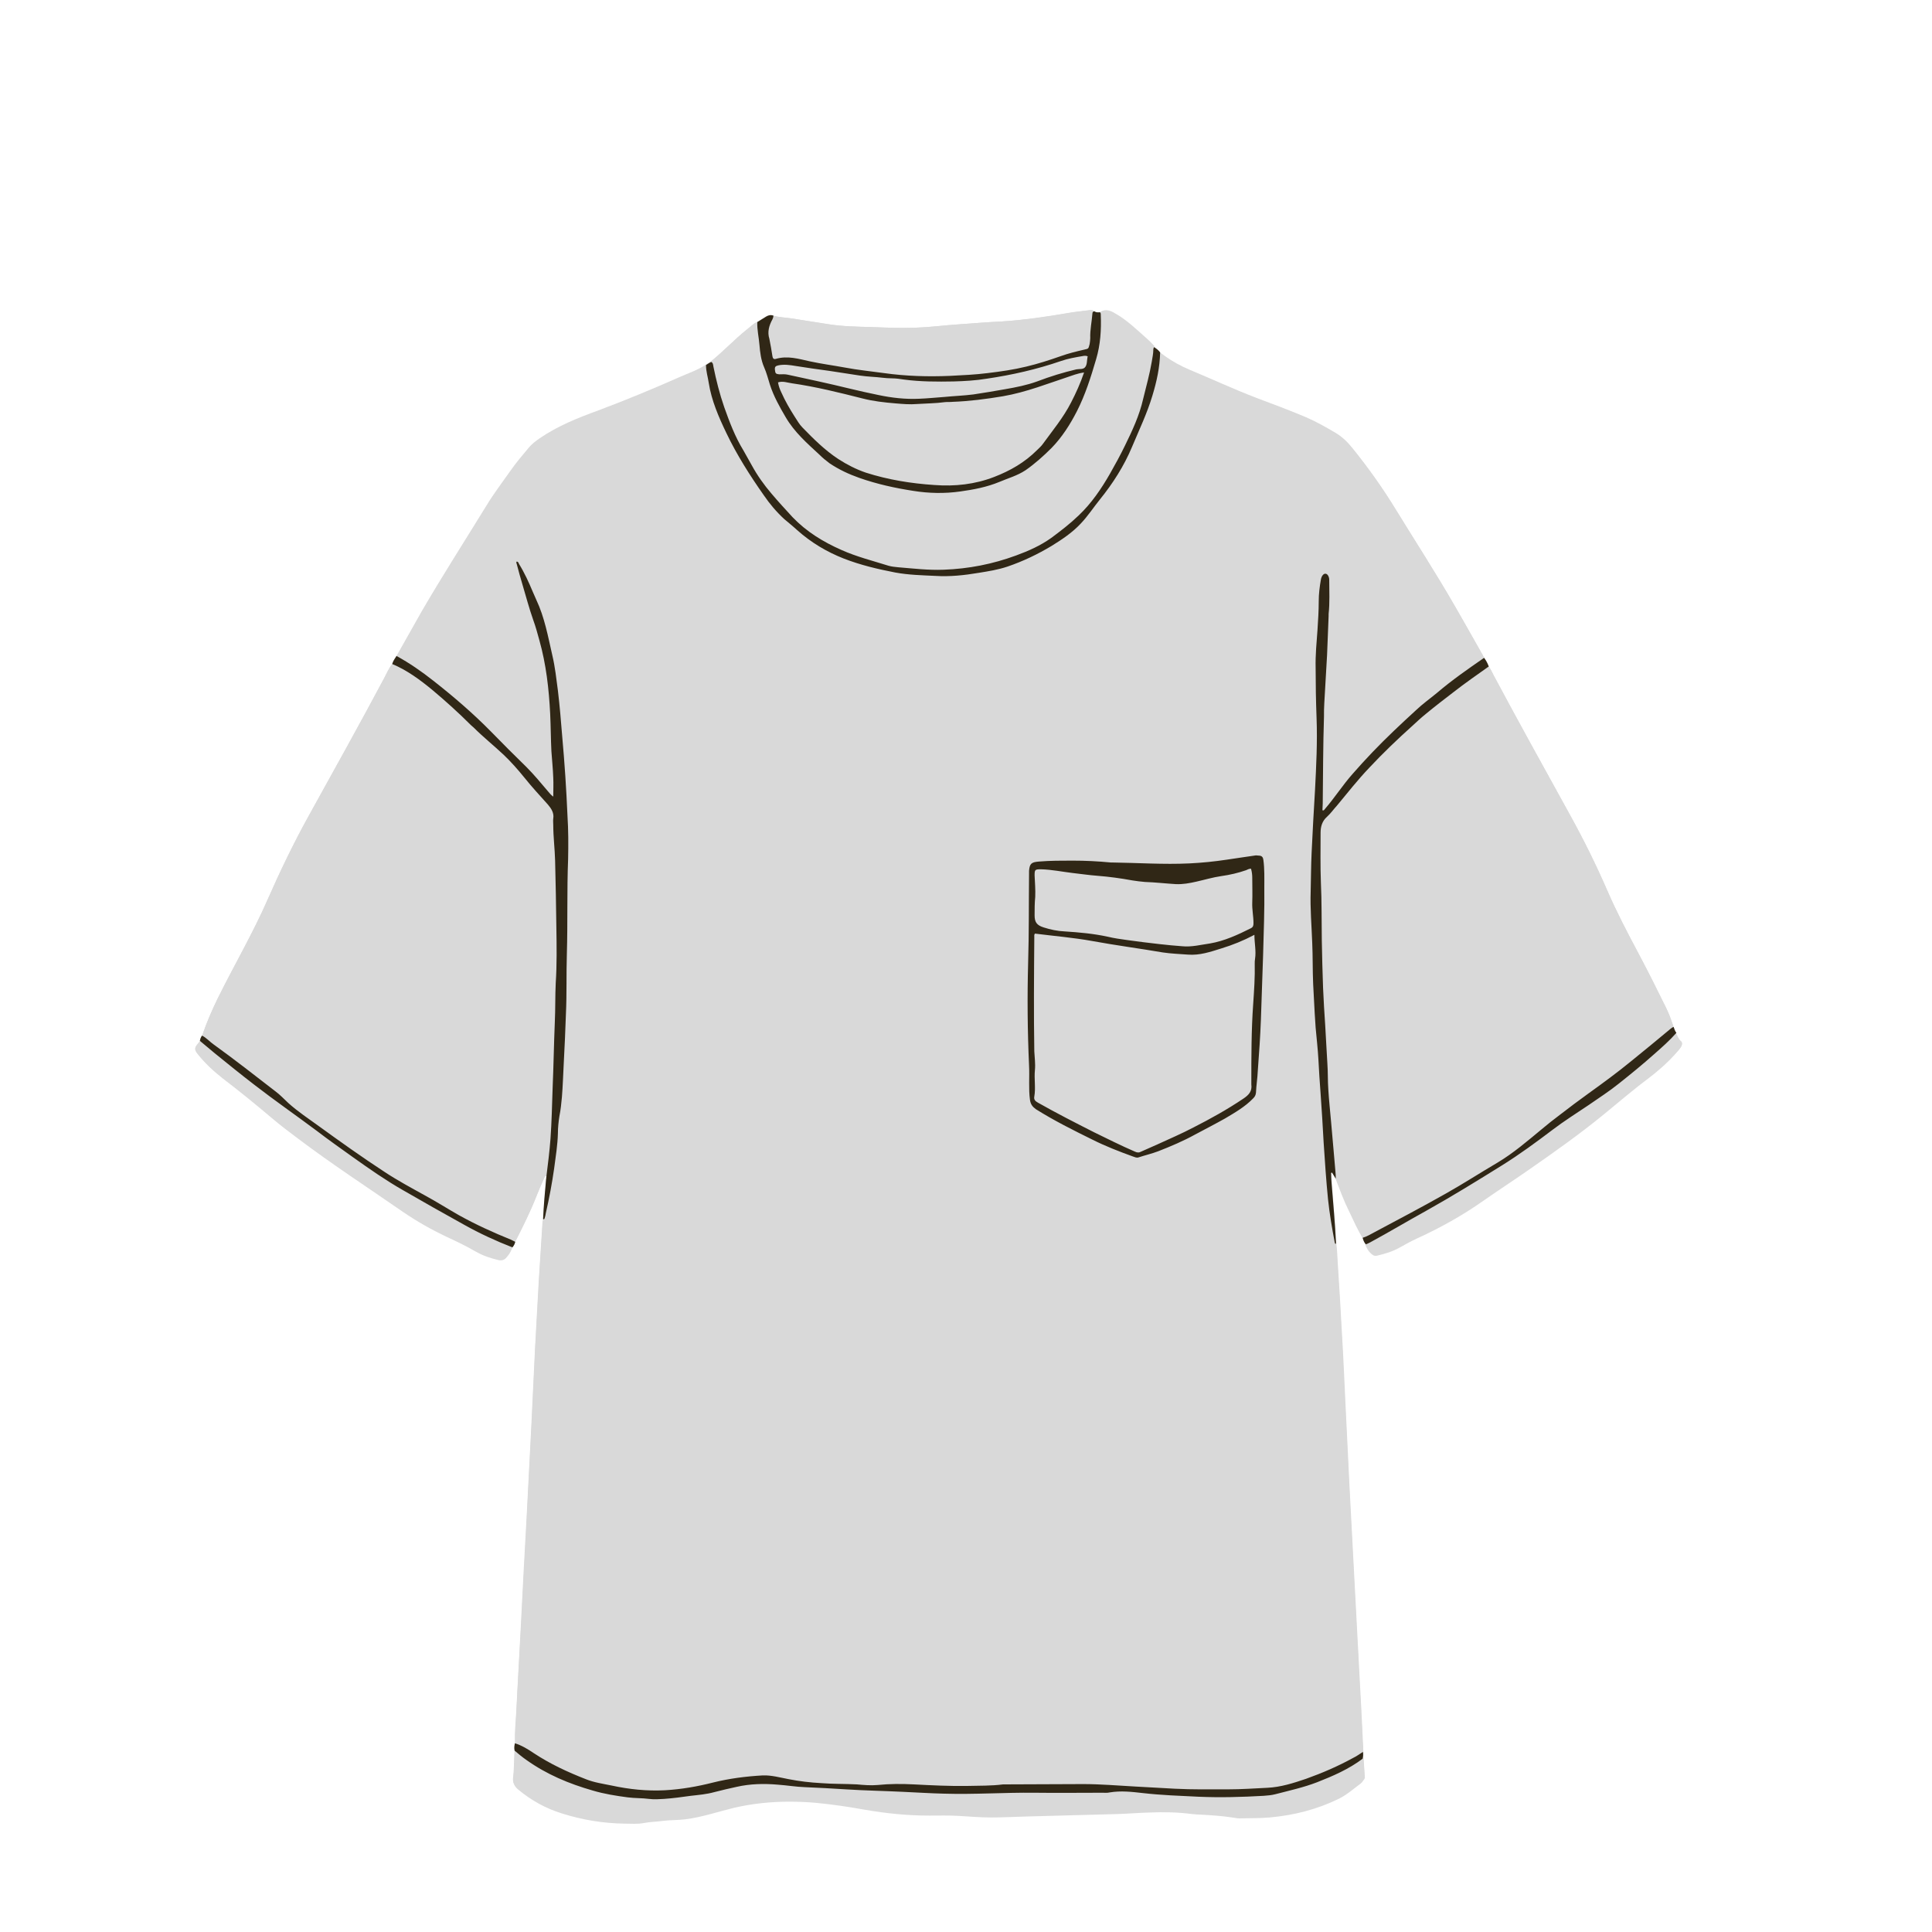 <svg xmlns="http://www.w3.org/2000/svg" xmlns:xlink="http://www.w3.org/1999/xlink" width="500" zoomAndPan="magnify" viewBox="0 0 375 375" height="500" preserveAspectRatio="xMidYMid meet" version="1.0"><defs><clipPath id="ba73e18a4e"><path d="M 37.5 60 L 327 60 L 327 353.938 L 37.5 353.938 Z M 37.5 60 " clip-rule="nonzero"/></clipPath><clipPath id="e9001b0848"><path d="M 37.5 60 L 327 60 L 327 353.938 L 37.5 353.938 Z M 37.5 60 " clip-rule="nonzero"/></clipPath></defs><g clip-path="url(#ba73e18a4e)"><path fill="#d9d9d9" d="M 326.293 202.09 C 325.75 201.672 325.633 201.012 325.27 200.473 C 325.152 200.109 324.973 199.75 324.852 199.391 C 324.43 198.07 323.949 196.75 323.352 195.551 C 321.551 191.891 319.75 188.289 317.832 184.691 C 315.789 180.848 313.75 176.949 312.008 172.93 C 309.789 167.828 307.328 162.848 304.629 157.988 C 299.707 149.047 294.727 140.105 289.926 131.105 C 289.629 130.504 289.328 129.844 288.906 129.305 C 288.727 128.762 288.426 128.223 288.066 127.742 C 288.008 127.562 287.887 127.383 287.828 127.203 C 286.027 124.023 284.168 120.781 282.367 117.602 C 278.707 111.242 274.746 105.121 270.906 98.879 C 268.387 94.738 265.625 90.84 262.562 87.059 C 261.605 85.859 260.586 84.84 259.203 84 C 257.285 82.859 255.363 81.777 253.383 80.938 C 250.262 79.617 247.023 78.418 243.844 77.219 C 239.461 75.539 235.203 73.559 230.879 71.758 C 229.199 71.035 227.641 70.195 226.199 69.176 C 225.84 68.875 225.422 68.637 225.059 68.336 C 225.059 70.496 224.699 72.598 224.16 74.699 C 224.699 72.598 225 70.496 225.059 68.336 C 224.762 67.918 224.34 67.617 223.922 67.316 C 223.5 66.898 223.078 66.418 222.602 65.996 C 220.559 64.195 218.578 62.215 216.18 60.895 C 215.277 60.355 214.379 60.055 213.418 60.656 C 213.539 60.777 213.598 60.895 213.598 61.074 C 213.598 60.895 213.539 60.777 213.418 60.656 C 213.059 60.715 212.699 60.715 212.34 60.477 C 211.98 60.117 211.5 60.234 211.078 60.297 C 209.758 60.414 208.379 60.598 207.059 60.836 C 202.859 61.555 198.656 62.156 194.457 62.395 C 191.758 62.516 188.996 62.758 186.297 62.938 C 183.477 63.117 180.656 63.535 177.836 63.598 C 174.895 63.715 171.895 63.598 168.953 63.477 C 166.254 63.418 163.492 63.355 160.793 62.938 C 158.395 62.578 155.934 62.156 153.531 61.797 C 152.391 61.617 151.191 61.617 150.051 61.258 C 149.57 61.074 149.094 61.195 148.672 61.438 C 148.07 61.797 147.531 62.156 146.93 62.516 C 146.152 62.816 145.613 63.477 144.953 63.957 C 142.551 65.875 140.449 68.156 138.051 70.078 C 137.691 70.316 137.332 70.559 136.969 70.797 C 136.969 71.098 137.031 71.398 137.031 71.695 C 136.969 71.398 136.969 71.098 136.969 70.797 C 135.352 71.879 133.488 72.477 131.75 73.258 C 126.59 75.539 121.367 77.699 116.09 79.68 C 112.129 81.117 108.227 82.68 104.746 85.078 C 103.969 85.617 103.246 86.16 102.648 86.879 C 101.387 88.379 100.125 89.879 98.988 91.5 C 97.484 93.66 95.867 95.762 94.484 98.039 C 90.285 104.879 85.965 111.602 81.945 118.504 C 80.266 121.441 78.645 124.383 76.965 127.324 C 76.605 127.805 76.242 128.285 76.125 128.883 C 75.465 129.723 75.043 130.742 74.562 131.645 C 69.762 140.645 64.781 149.586 59.863 158.465 C 56.98 163.688 54.402 169.027 52 174.488 C 49.121 181.09 45.461 187.328 42.281 193.75 C 41.141 196.09 40.121 198.43 39.281 200.891 C 39.941 201.191 40.48 201.672 41.02 202.152 C 40.48 201.672 39.941 201.191 39.281 200.891 C 39.039 201.191 38.918 201.551 38.859 201.91 C 38.738 202.09 38.621 202.332 38.441 202.512 C 37.719 203.352 37.719 203.652 38.379 204.492 C 39.762 206.23 41.379 207.73 43.121 209.113 C 46.422 211.633 49.602 214.211 52.781 216.914 C 54.402 218.293 56.082 219.555 57.762 220.812 C 64.422 225.855 71.441 230.414 78.285 235.156 C 80.926 236.957 83.684 238.516 86.566 239.895 C 88.547 240.797 90.527 241.754 92.387 242.836 C 93.766 243.617 95.207 244.098 96.707 244.457 C 97.484 244.637 97.965 244.395 98.387 243.855 C 98.867 243.316 99.227 242.656 99.465 241.996 C 99.707 241.695 99.887 241.336 100.008 240.914 C 101.508 237.977 102.945 235.094 104.148 232.035 C 104.566 230.953 105.047 229.875 105.527 228.793 C 105.648 228.555 105.707 228.195 106.066 228.133 C 106.066 228.254 106.066 228.375 106.066 228.496 L 106.008 228.555 C 106.008 228.555 106.066 228.613 106.066 228.613 C 105.828 231.254 105.586 233.895 105.469 236.535 C 105.406 236.715 105.406 236.957 105.348 237.137 C 105.105 240.914 104.867 244.695 104.629 248.477 C 104.387 252.797 104.148 257.176 103.906 261.496 C 103.668 266.539 103.426 271.578 103.188 276.559 C 102.887 282.379 102.586 288.199 102.285 294.023 C 101.926 301.164 101.566 308.363 101.148 315.504 C 100.848 321.086 100.488 326.664 100.246 332.246 C 100.125 334.227 99.945 336.145 100.008 338.125 C 100.965 338.488 101.926 338.965 102.766 339.508 C 101.867 338.965 100.965 338.488 100.008 338.125 C 99.887 338.605 99.828 339.086 99.945 339.566 C 99.828 339.867 99.828 340.168 99.828 340.465 C 99.766 341.969 99.766 343.527 99.586 345.027 C 99.465 345.988 99.887 346.648 100.547 347.188 C 103.066 349.289 105.887 350.848 109.008 351.809 C 112.969 353.066 117.047 353.727 121.188 353.789 C 122.449 353.789 123.648 353.906 124.91 353.668 C 126.109 353.43 127.371 353.43 128.629 353.25 C 130.07 353.066 131.512 353.129 132.949 352.949 C 136.25 352.527 139.371 351.449 142.609 350.668 C 146.09 349.887 149.57 349.527 153.051 349.527 C 154.852 349.527 156.711 349.586 158.512 349.77 C 161.633 350.066 164.754 350.547 167.812 351.086 C 171.953 351.809 176.094 352.227 180.297 352.227 C 182.215 352.227 184.137 352.168 186.117 352.289 C 188.156 352.406 190.258 352.59 192.297 352.59 C 194.516 352.59 196.738 352.469 198.898 352.406 C 204.84 352.227 210.777 352.109 216.719 351.93 C 218.82 351.867 220.918 351.688 223.02 351.629 C 225.84 351.508 228.602 351.566 231.359 351.93 C 231.961 351.988 232.621 352.047 233.223 352.047 C 235.203 352.168 237.121 352.289 239.102 352.59 C 239.582 352.648 240.062 352.77 240.543 352.77 C 242.461 352.707 244.383 352.77 246.363 352.59 C 251.102 352.168 255.605 351.027 259.863 348.926 C 261.426 348.148 262.684 347.008 264.066 345.988 C 264.305 345.809 264.484 345.508 264.664 345.266 C 264.844 345.086 264.906 344.848 264.844 344.605 C 264.785 343.406 264.664 342.207 264.605 341.008 C 264.664 340.586 264.664 340.168 264.605 339.746 C 264.605 339.207 264.605 338.727 264.543 338.188 C 264.426 336.145 264.363 334.105 264.246 332.066 C 263.945 326.426 263.645 320.785 263.344 315.145 C 263.105 310.582 262.863 306.023 262.625 301.523 C 262.383 296.961 262.145 292.34 261.902 287.781 C 261.664 282.859 261.426 278 261.184 273.078 C 260.945 268.277 260.766 263.477 260.465 258.738 C 260.223 254.355 259.984 249.977 259.684 245.598 C 259.562 244.035 259.562 242.477 259.324 240.977 C 259.145 241.035 259.082 240.914 259.082 240.797 C 259.145 240.977 259.203 241.035 259.324 240.977 C 259.145 237.137 258.785 233.355 258.484 229.516 C 258.422 228.734 258.363 227.953 258.363 227.234 C 258.422 227.234 258.484 227.234 258.543 227.176 C 258.785 227.594 259.023 227.953 259.266 228.375 C 260.105 230.535 260.883 232.695 261.902 234.734 C 262.746 236.477 263.523 238.277 264.543 239.957 C 264.664 240.438 264.844 240.855 265.145 241.215 C 265.383 241.816 265.684 242.414 266.164 242.895 C 266.523 243.258 266.883 243.555 267.426 243.438 C 268.926 243.074 270.426 242.656 271.805 241.875 C 272.887 241.277 273.965 240.676 275.105 240.137 C 279.605 238.094 283.926 235.695 287.945 232.875 C 290.949 230.773 294.008 228.793 297.008 226.695 C 301.93 223.273 306.848 219.793 311.469 216.012 C 314.469 213.555 317.41 211.031 320.469 208.754 C 321.012 208.332 321.551 207.914 322.09 207.434 C 323.531 206.23 324.91 204.852 326.109 203.41 C 326.473 202.992 326.652 202.391 326.293 202.09 Z M 326.293 202.09 " fill-opacity="1" fill-rule="nonzero"/></g><path fill="#d9d9d9" d="M 150.113 61.258 C 151.254 61.617 152.453 61.617 153.594 61.797 C 155.992 62.156 158.453 62.578 160.852 62.938 C 163.555 63.355 166.312 63.418 169.016 63.477 C 171.953 63.598 174.953 63.715 177.895 63.598 C 180.715 63.477 183.535 63.117 186.355 62.938 C 189.055 62.758 191.816 62.516 194.516 62.395 C 198.719 62.098 202.918 61.496 207.117 60.777 C 208.438 60.535 209.758 60.414 211.141 60.234 C 211.559 60.176 212.039 60.055 212.398 60.414 C 212.16 60.477 212.039 60.598 212.039 60.836 C 211.918 62.457 211.559 64.016 211.617 65.637 C 211.617 65.996 211.559 66.355 211.5 66.777 C 211.258 67.676 211.32 67.676 210.48 67.855 C 208.918 68.219 207.418 68.578 205.918 69.117 C 203.699 69.898 201.477 70.617 199.199 71.156 C 196.738 71.758 194.219 72.117 191.695 72.418 C 189.297 72.719 186.836 72.836 184.375 72.957 C 180.117 73.137 175.855 73.016 171.594 72.418 C 169.016 72.059 166.492 71.816 163.973 71.336 C 161.691 70.918 159.414 70.617 157.191 70.137 C 155.031 69.656 152.871 68.996 150.594 69.656 C 150.23 69.777 149.992 69.598 149.934 69.176 C 149.75 68.035 149.57 66.898 149.332 65.758 C 148.91 64.438 149.273 63.176 149.934 61.977 C 150.051 61.734 150.113 61.496 150.113 61.258 Z M 209.398 72.477 C 208.859 72.656 208.379 72.836 207.84 72.957 C 203.457 74.398 199.199 76.137 194.578 76.918 C 191.336 77.457 188.156 77.879 184.855 77.996 C 184.316 77.996 183.836 77.996 183.297 78.059 C 181.496 78.297 179.754 78.297 177.953 78.418 C 176.574 78.477 175.133 78.418 173.754 78.297 C 171.594 78.117 169.434 77.816 167.332 77.336 C 162.773 76.199 158.273 75.059 153.652 74.398 C 152.812 74.277 151.914 73.977 150.953 74.219 C 151.07 74.938 151.371 75.539 151.613 76.199 C 152.332 77.816 153.293 79.379 154.191 80.879 C 154.672 81.598 155.094 82.379 155.691 82.977 C 157.852 85.199 160.012 87.359 162.652 89.098 C 164.332 90.18 166.074 91.078 167.992 91.738 C 172.312 93.18 176.816 93.898 181.316 94.141 C 185.277 94.379 189.117 93.961 192.898 92.578 C 196.016 91.379 198.836 89.758 201.238 87.359 C 201.598 87 202.02 86.641 202.316 86.219 C 204.238 83.578 206.277 81 207.84 78.117 C 208.797 76.258 209.637 74.398 210.297 72.297 C 209.938 72.355 209.637 72.418 209.398 72.477 Z M 210.059 69.176 C 208.617 69.418 207.238 69.656 205.859 70.137 C 201.176 71.695 196.438 72.836 191.516 73.559 C 189.355 73.855 187.195 74.039 185.035 74.098 C 181.855 74.219 178.613 74.156 175.434 73.738 C 174.656 73.617 173.875 73.496 173.094 73.496 C 171.773 73.559 170.516 73.316 169.195 73.199 C 168.414 73.137 167.633 73.078 166.855 72.957 C 164.875 72.598 162.895 72.355 160.973 72.059 C 158.754 71.695 156.531 71.398 154.371 71.098 C 153.23 70.918 152.152 70.676 151.012 70.977 C 150.473 71.098 150.293 71.277 150.352 71.816 C 150.41 72.477 150.594 72.656 151.191 72.719 C 151.73 72.719 152.332 72.719 152.812 72.777 C 154.852 73.199 156.832 73.676 158.871 74.098 C 162.715 74.938 166.555 75.957 170.453 76.738 C 173.094 77.277 175.676 77.578 178.316 77.457 C 179.996 77.398 181.676 77.219 183.355 77.098 C 185.215 76.977 187.074 76.859 188.875 76.617 C 190.977 76.379 193.016 75.957 195.059 75.598 C 197.156 75.238 199.258 74.816 201.238 74.098 C 203.758 73.199 206.277 72.418 208.859 71.758 C 209.457 71.637 210.238 71.816 210.598 71.277 C 210.957 70.738 210.957 70.016 211.02 69.418 C 211.02 69.355 211.02 69.355 211.02 69.297 C 210.719 68.996 210.359 69.117 210.059 69.176 Z M 210.059 69.176 " fill-opacity="1" fill-rule="nonzero"/><g clip-path="url(#e9001b0848)"><path fill="#d9d9d9" d="M 259.266 241.277 C 259.504 242.836 259.504 244.336 259.625 245.895 C 259.926 250.277 260.164 254.656 260.402 259.039 C 260.645 263.84 260.883 268.641 261.125 273.379 C 261.363 278.301 261.605 283.16 261.844 288.082 C 262.086 292.641 262.324 297.262 262.562 301.824 C 262.805 306.383 263.043 310.945 263.285 315.445 C 263.586 321.086 263.883 326.727 264.184 332.367 C 264.305 334.406 264.426 336.445 264.484 338.488 C 264.484 339.027 264.484 339.508 264.543 340.047 C 263.945 340.406 263.344 340.887 262.684 341.188 C 259.742 342.809 256.684 344.129 253.504 345.266 C 251.043 346.105 248.582 346.887 246.004 347.008 C 243.48 347.129 240.961 347.309 238.441 347.309 C 234.961 347.309 231.48 347.367 228 347.188 C 225.48 347.066 222.898 346.887 220.379 346.766 C 217.02 346.586 213.66 346.289 210.238 346.289 C 205.316 346.289 200.336 346.348 195.418 346.348 C 195.176 346.348 194.938 346.348 194.695 346.348 C 192.418 346.648 190.078 346.586 187.797 346.648 C 184.316 346.707 180.836 346.527 177.355 346.348 C 175.016 346.227 172.676 346.227 170.336 346.469 C 169.016 346.586 167.633 346.469 166.312 346.348 C 164.035 346.227 161.691 346.289 159.414 346.105 C 157.254 345.988 155.152 345.746 153.051 345.328 C 151.434 345.027 149.754 344.547 148.07 344.605 C 144.77 344.789 141.531 345.207 138.41 345.988 C 135.352 346.766 132.23 347.309 129.051 347.488 C 125.57 347.668 122.148 347.309 118.789 346.586 C 117.047 346.227 115.309 345.988 113.688 345.328 C 110.148 343.945 106.789 342.387 103.605 340.285 C 102.465 339.508 101.266 338.785 99.945 338.367 C 99.887 336.387 100.066 334.465 100.188 332.484 C 100.488 326.906 100.785 321.324 101.086 315.742 C 101.445 308.602 101.809 301.402 102.227 294.262 C 102.527 288.441 102.828 282.621 103.125 276.801 C 103.367 271.758 103.605 266.719 103.848 261.738 C 104.086 257.418 104.328 253.035 104.566 248.715 C 104.809 244.938 105.047 241.156 105.285 237.375 C 105.285 237.195 105.348 236.957 105.406 236.773 C 105.586 236.836 105.648 236.773 105.707 236.594 C 105.766 236.234 105.828 235.934 105.945 235.574 C 106.547 232.695 107.086 229.754 107.566 226.875 C 107.867 224.652 108.227 222.375 108.289 220.094 C 108.348 218.953 108.406 217.812 108.586 216.734 C 108.766 215.531 108.949 214.273 109.066 213.074 C 109.309 210.852 109.309 208.691 109.426 206.473 C 109.668 203.293 109.727 200.051 109.848 196.871 C 109.969 193.031 109.906 189.129 110.027 185.289 C 110.207 179.168 110.027 172.988 110.27 166.867 C 110.387 164.105 110.328 161.285 110.148 158.465 C 109.969 155.887 109.906 153.305 109.727 150.727 C 109.547 148.207 109.309 145.625 109.129 143.105 C 108.887 140.105 108.648 137.164 108.289 134.164 C 107.988 131.883 107.746 129.605 107.207 127.324 C 106.367 123.664 105.707 119.941 104.086 116.523 C 103.848 116.043 103.668 115.504 103.426 115.023 C 102.648 113.16 101.809 111.301 100.727 109.562 C 100.605 109.383 100.547 109.082 100.246 109.141 C 100.188 109.32 100.246 109.5 100.305 109.621 C 100.668 111 101.086 112.32 101.445 113.703 C 102.105 115.922 102.707 118.203 103.488 120.422 C 103.969 121.742 104.266 123.062 104.688 124.383 C 106.008 129.062 106.547 133.805 106.789 138.664 C 106.906 141.066 106.906 143.465 107.027 145.926 C 107.086 147.664 107.266 149.348 107.387 151.086 C 107.449 152.285 107.387 153.426 107.387 154.746 C 106.906 154.445 106.668 154.145 106.426 153.785 C 105.047 152.168 103.727 150.484 102.168 148.984 C 99.828 146.707 97.547 144.426 95.266 142.086 C 91.785 138.484 88.066 135.305 84.105 132.242 C 81.824 130.504 79.543 128.824 76.965 127.441 C 78.645 124.504 80.266 121.562 81.945 118.621 C 85.965 111.723 90.285 105 94.484 98.16 C 95.867 95.879 97.484 93.781 98.988 91.621 C 100.125 90 101.328 88.5 102.648 87 C 103.246 86.277 103.969 85.738 104.746 85.199 C 108.289 82.797 112.188 81.297 116.09 79.797 C 121.367 77.816 126.59 75.719 131.75 73.379 C 133.488 72.598 135.352 71.996 136.969 70.918 C 136.969 72.117 137.332 73.199 137.512 74.398 C 138.051 77.816 139.43 81 140.93 84.117 C 142.973 88.379 145.492 92.34 148.191 96.18 C 149.332 97.859 150.652 99.422 152.152 100.801 C 152.992 101.52 153.832 102.18 154.672 102.961 C 157.371 105.359 160.375 107.16 163.734 108.48 C 166.973 109.742 170.273 110.52 173.695 111.18 C 176.273 111.66 178.914 111.723 181.496 111.84 C 184.316 112.023 187.137 111.723 189.957 111.242 C 191.816 110.941 193.676 110.641 195.477 110.043 C 198.477 109.02 201.359 107.641 204.059 106.02 C 206.098 104.762 208.078 103.441 209.699 101.699 C 211.078 100.262 212.16 98.582 213.418 97.02 C 215.938 93.898 218.098 90.539 219.66 86.82 C 221.039 83.52 222.602 80.277 223.621 76.859 C 224.461 74.098 225.059 71.336 225.121 68.457 C 225.48 68.758 225.898 68.996 226.262 69.297 C 227.699 70.379 229.262 71.219 230.941 71.879 C 235.262 73.676 239.523 75.656 243.902 77.336 C 247.082 78.539 250.324 79.68 253.445 81.059 C 255.484 81.957 257.402 83.039 259.266 84.117 C 260.645 84.898 261.664 85.98 262.625 87.18 C 265.625 90.961 268.445 94.859 270.965 99 C 274.805 105.242 278.766 111.363 282.426 117.723 C 284.285 120.902 286.086 124.145 287.887 127.324 C 288.008 127.504 288.066 127.684 288.129 127.863 C 285.008 130.023 281.887 132.184 279.008 134.645 C 277.625 135.785 276.188 136.805 274.867 138.066 C 271.984 140.703 269.164 143.344 266.465 146.164 C 265.145 147.547 263.883 148.926 262.625 150.367 C 260.703 152.527 259.145 154.988 257.223 157.207 C 257.105 157.328 257.043 157.566 256.742 157.445 C 256.742 157.027 256.805 156.547 256.805 156.125 C 256.863 150.484 256.863 144.906 257.043 139.266 C 257.043 138.426 257.043 137.523 257.105 136.684 C 257.285 133.562 257.465 130.445 257.645 127.324 C 257.766 124.805 257.824 122.281 257.945 119.762 C 257.945 119.641 257.945 119.461 257.945 119.344 C 258.184 117.121 258.062 114.961 258.062 112.742 C 258.062 112.082 257.703 111.543 257.344 111.543 C 256.984 111.48 256.562 111.961 256.445 112.684 C 256.203 114.062 256.023 115.441 256.023 116.883 C 256.023 118.742 255.902 120.602 255.785 122.461 C 255.605 124.922 255.363 127.324 255.422 129.785 C 255.422 133.023 255.484 136.266 255.605 139.504 C 255.785 144.184 255.543 148.867 255.305 153.547 C 255.062 157.625 254.824 161.648 254.645 165.727 C 254.523 168.188 254.523 170.707 254.465 173.168 C 254.344 176.527 254.645 179.828 254.762 183.188 C 254.883 185.828 254.824 188.469 254.945 191.172 C 255.062 193.09 255.125 194.949 255.242 196.871 C 255.305 197.77 255.363 198.73 255.422 199.633 C 255.605 201.672 255.844 203.711 255.965 205.812 C 256.082 208.031 256.203 210.191 256.383 212.414 C 256.625 215.594 256.805 218.832 256.984 222.016 C 257.223 225.676 257.465 229.273 257.824 232.934 C 258.125 235.754 258.605 238.574 259.145 241.395 C 259.023 241.215 259.082 241.336 259.266 241.277 Z M 199.797 206.891 C 199.859 209.113 199.617 211.273 199.918 213.492 C 200.039 214.332 200.398 214.812 201.059 215.293 C 204.598 217.512 208.32 219.375 212.098 221.234 C 214.617 222.492 217.258 223.516 219.898 224.473 C 220.258 224.594 220.621 224.773 220.98 224.652 C 222.238 224.234 223.559 223.934 224.82 223.453 C 227.281 222.492 229.68 221.473 231.961 220.215 C 233.883 219.191 235.863 218.172 237.781 217.094 C 239.703 215.953 241.684 214.812 243.242 213.191 C 243.543 212.895 243.723 212.594 243.781 212.113 C 243.844 210.672 244.082 209.23 244.141 207.793 C 244.383 204.492 244.621 201.191 244.742 197.891 C 244.863 193.75 245.043 189.609 245.164 185.469 C 245.281 181.027 245.461 176.648 245.402 172.207 C 245.402 170.469 245.461 168.668 245.223 166.926 C 245.164 166.449 244.984 166.148 244.504 166.086 C 244.262 166.086 244.023 166.027 243.781 166.027 C 241.863 166.328 239.941 166.566 238.082 166.867 C 235.68 167.227 233.281 167.469 230.883 167.586 C 225.84 167.828 220.801 167.469 215.758 167.406 C 215.699 167.406 215.641 167.406 215.578 167.406 C 213.117 167.168 210.66 167.047 208.137 167.047 C 205.977 167.047 203.816 167.047 201.656 167.227 C 200.219 167.348 199.859 167.586 199.738 169.027 C 199.738 169.148 199.738 169.328 199.738 169.449 C 199.676 175.27 199.738 181.09 199.559 186.91 C 199.438 193.629 199.559 200.293 199.797 206.891 Z M 41.559 202.75 C 45.582 205.691 49.539 208.754 53.5 211.812 C 54.402 212.531 55.18 213.312 56.023 214.094 C 57.883 215.773 59.98 217.094 61.961 218.594 C 66.102 221.652 70.305 224.594 74.562 227.414 C 77.145 229.094 79.844 230.535 82.484 232.035 C 84.703 233.297 86.863 234.676 89.086 235.875 C 92.324 237.676 95.746 239.234 99.168 240.617 C 99.465 240.734 99.707 240.855 100.008 241.035 C 101.508 238.094 102.945 235.215 104.148 232.156 C 104.566 231.074 105.047 229.996 105.527 228.914 C 105.648 228.676 105.707 228.312 106.066 228.254 C 106.367 225.855 106.668 223.453 106.848 221.055 C 107.086 217.754 107.148 214.453 107.266 211.152 C 107.449 206.891 107.508 202.691 107.688 198.43 C 107.809 195.852 107.746 193.332 107.867 190.809 C 108.105 187.211 108.047 183.551 107.988 179.949 C 107.926 175.629 107.867 171.367 107.746 167.047 C 107.688 164.766 107.387 162.426 107.387 160.148 C 107.387 159.727 107.328 159.309 107.387 158.887 C 107.566 157.809 107.027 156.965 106.367 156.188 C 104.809 154.445 103.246 152.766 101.809 150.965 C 100.547 149.406 99.227 147.906 97.785 146.527 C 95.867 144.727 93.766 143.047 91.906 141.184 C 91.785 141.066 91.605 140.945 91.426 140.766 C 89.023 138.363 86.504 136.086 83.926 133.926 C 81.523 131.945 79.004 130.082 76.125 128.883 C 75.465 129.723 75.043 130.742 74.562 131.645 C 69.762 140.645 64.781 149.586 59.863 158.465 C 56.98 163.688 54.402 169.027 52 174.488 C 49.121 181.09 45.461 187.328 42.281 193.75 C 41.141 196.09 40.121 198.43 39.281 200.891 C 40.121 201.43 40.781 202.152 41.559 202.75 Z M 266.887 239.176 C 271.445 236.715 276.066 234.254 280.625 231.734 C 283.988 229.816 287.285 227.715 290.648 225.734 C 293.77 223.875 296.469 221.594 299.227 219.254 C 300.367 218.293 301.57 217.395 302.707 216.492 C 304.629 215.055 306.488 213.613 308.41 212.234 C 311.109 210.254 313.871 208.273 316.512 206.113 C 319.09 204.012 321.672 201.852 324.25 199.75 C 324.43 199.57 324.609 199.453 324.852 199.391 C 324.43 198.07 323.949 196.75 323.352 195.551 C 321.551 191.891 319.75 188.289 317.832 184.691 C 315.789 180.848 313.75 176.949 312.008 172.93 C 309.789 167.828 307.328 162.848 304.629 157.988 C 299.707 149.047 294.727 140.105 289.926 131.105 C 289.629 130.504 289.328 129.844 288.906 129.305 C 286.566 130.922 284.285 132.543 282.066 134.285 C 280.266 135.664 278.465 137.105 276.727 138.484 C 275.824 139.203 274.984 139.984 274.145 140.766 C 271.207 143.406 268.445 146.164 265.684 148.984 C 263.465 151.324 261.484 153.848 259.445 156.305 C 258.844 157.027 258.242 157.867 257.523 158.465 C 256.562 159.309 256.262 160.387 256.262 161.586 C 256.262 164.766 256.145 168.008 256.324 171.188 C 256.504 174.969 256.383 178.688 256.504 182.469 C 256.562 185.531 256.625 188.59 256.742 191.648 C 256.863 194.109 256.984 196.512 257.164 198.973 C 257.344 201.43 257.465 203.891 257.582 206.41 C 257.703 208.094 257.645 209.711 257.766 211.391 C 257.883 213.492 258.125 215.594 258.305 217.691 C 258.484 219.492 258.605 221.355 258.785 223.152 C 258.902 224.535 259.023 225.914 259.145 227.293 C 259.203 227.773 259.203 228.254 259.203 228.734 C 260.043 230.895 260.824 233.055 261.844 235.094 C 262.684 236.836 263.465 238.637 264.484 240.316 C 265.324 240.074 266.105 239.594 266.887 239.176 Z M 213.66 61.137 C 213.777 64.016 213.598 66.898 212.758 69.719 C 211.738 73.137 210.66 76.559 209.039 79.797 C 207.719 82.379 206.219 84.84 204.117 86.938 C 202.559 88.5 200.938 90 199.078 91.258 C 197.516 92.34 195.719 92.82 193.977 93.539 C 191.578 94.621 188.996 95.039 186.355 95.398 C 183.355 95.82 180.297 95.762 177.297 95.281 C 173.695 94.738 170.215 93.961 166.793 92.758 C 164.754 92.039 162.832 91.199 161.031 89.938 C 160.312 89.461 159.652 88.859 159.055 88.258 C 156.652 86.039 154.191 83.879 152.512 81 C 151.312 78.957 150.172 76.918 149.453 74.699 C 149.094 73.559 148.793 72.355 148.312 71.277 C 147.711 69.898 147.531 68.457 147.41 66.957 C 147.293 65.457 146.934 64.016 146.992 62.516 C 146.211 62.816 145.672 63.477 145.012 63.957 C 142.609 65.875 140.512 68.156 138.109 70.078 C 138.473 70.258 138.473 70.617 138.531 70.977 C 139.129 73.617 139.73 76.258 140.633 78.84 C 141.652 81.719 142.73 84.598 144.352 87.238 C 144.953 88.199 145.492 89.16 145.973 90.121 C 147.051 92.098 148.312 93.898 149.812 95.641 C 151.133 97.199 152.512 98.699 153.891 100.199 C 156.531 103.02 159.832 105 163.375 106.562 C 166.312 107.883 169.434 108.66 172.496 109.621 C 173.094 109.801 173.695 109.863 174.355 109.922 C 177.297 110.16 180.234 110.52 183.234 110.402 C 188.035 110.223 192.715 109.32 197.277 107.641 C 199.676 106.742 202.02 105.723 204.117 104.223 C 205.977 102.84 207.84 101.461 209.457 99.84 C 211.918 97.5 213.84 94.68 215.52 91.738 C 216.48 89.938 217.5 88.199 218.398 86.34 C 219.781 83.398 221.16 80.457 221.941 77.277 C 222.48 74.879 223.199 72.477 223.621 70.016 C 223.738 69.238 223.922 68.457 223.922 67.676 C 223.922 67.496 223.98 67.316 224.102 67.195 C 223.68 66.777 223.262 66.297 222.781 65.875 C 220.738 64.078 218.758 62.098 216.359 60.777 C 215.461 60.234 214.559 59.938 213.598 60.535 C 213.598 60.715 213.598 60.957 213.66 61.137 Z M 255.785 345.867 C 253.145 346.887 250.383 347.547 247.621 348.207 C 246.902 348.387 246.121 348.449 245.402 348.508 C 241.203 348.809 237 348.867 232.801 348.688 C 229.141 348.566 225.539 348.387 221.879 347.969 C 219.781 347.727 217.621 347.426 215.52 347.848 C 215.039 347.906 214.559 347.906 214.078 347.906 C 209.699 347.906 205.316 347.969 200.938 347.906 C 195.059 347.848 189.234 348.266 183.355 348.086 C 180.656 348.027 178.016 347.848 175.316 347.727 C 171.656 347.547 167.934 347.488 164.273 347.246 C 161.633 347.066 158.992 346.949 156.352 346.828 C 154.613 346.766 152.871 346.469 151.133 346.348 C 148.434 346.168 145.73 346.168 143.09 346.766 C 141.652 347.129 140.211 347.426 138.77 347.789 C 137.27 348.207 135.711 348.266 134.211 348.508 C 132.469 348.746 130.73 348.926 128.988 349.109 C 128.031 349.168 127.07 349.227 126.109 349.109 C 124.73 348.926 123.348 348.988 121.969 348.809 C 119.688 348.508 117.41 348.148 115.188 347.488 C 110.566 346.168 106.188 344.367 102.285 341.547 C 101.508 341.008 100.785 340.348 100.008 339.746 C 99.887 340.047 99.887 340.348 99.887 340.648 C 99.828 342.148 99.828 343.707 99.645 345.207 C 99.527 346.168 99.945 346.828 100.605 347.367 C 103.125 349.469 105.945 351.027 109.066 351.988 C 113.027 353.25 117.109 353.906 121.25 353.969 C 122.508 353.969 123.711 354.09 124.969 353.848 C 126.168 353.609 127.43 353.609 128.691 353.43 C 130.129 353.25 131.57 353.309 133.012 353.129 C 136.309 352.707 139.43 351.629 142.672 350.848 C 146.152 350.066 149.633 349.707 153.113 349.707 C 154.914 349.707 156.773 349.77 158.574 349.949 C 161.691 350.246 164.812 350.727 167.875 351.27 C 172.016 351.988 176.156 352.406 180.355 352.406 C 182.277 352.406 184.195 352.348 186.176 352.469 C 188.215 352.59 190.316 352.77 192.355 352.77 C 194.578 352.77 196.797 352.648 198.957 352.59 C 204.898 352.406 210.84 352.289 216.781 352.109 C 218.879 352.047 220.98 351.867 223.078 351.809 C 225.898 351.688 228.66 351.746 231.422 352.109 C 232.02 352.168 232.68 352.227 233.281 352.227 C 235.262 352.348 237.18 352.469 239.16 352.77 C 239.641 352.828 240.121 352.949 240.602 352.949 C 242.523 352.887 244.441 352.949 246.422 352.77 C 251.164 352.348 255.664 351.207 259.926 349.109 C 261.484 348.328 262.746 347.188 264.125 346.168 C 264.363 345.988 264.543 345.688 264.723 345.445 C 264.906 345.266 264.965 345.027 264.906 344.789 C 264.844 343.586 264.723 342.387 264.664 341.188 C 261.902 343.348 258.844 344.605 255.785 345.867 Z M 320.949 204.613 C 318.73 206.594 316.449 208.453 314.109 210.312 C 312.25 211.812 310.27 213.074 308.289 214.453 C 305.949 216.074 303.488 217.574 301.207 219.312 C 298.09 221.773 294.848 224.055 291.488 226.152 C 286.629 229.215 281.707 232.215 276.664 235.035 C 273.004 237.074 269.465 239.176 265.805 241.156 C 265.504 241.277 265.266 241.457 264.965 241.516 C 265.203 242.117 265.504 242.715 265.984 243.195 C 266.344 243.555 266.703 243.855 267.246 243.734 C 268.746 243.375 270.246 242.957 271.625 242.176 C 272.707 241.574 273.785 240.977 274.926 240.438 C 279.426 238.395 283.746 235.996 287.766 233.176 C 290.766 231.074 293.828 229.094 296.828 226.996 C 301.75 223.574 306.668 220.094 311.289 216.312 C 314.289 213.852 317.23 211.332 320.289 209.051 C 320.832 208.633 321.371 208.211 321.91 207.73 C 323.352 206.531 324.73 205.152 325.93 203.711 C 326.473 203.051 326.652 202.453 326.23 202.152 C 325.691 201.73 325.57 201.07 325.211 200.531 C 323.949 201.973 322.449 203.293 320.949 204.613 Z M 90.164 237.734 C 86.203 235.516 82.246 233.297 78.285 231.016 C 74.922 229.094 71.742 226.934 68.625 224.652 C 66.223 222.973 63.824 221.293 61.543 219.492 C 57.523 216.434 53.383 213.613 49.422 210.551 C 46.84 208.57 44.32 206.473 41.738 204.434 C 40.781 203.652 39.82 202.871 38.859 202.031 C 38.738 202.211 38.621 202.453 38.441 202.633 C 37.719 203.473 37.719 203.773 38.379 204.613 C 39.762 206.352 41.379 207.852 43.121 209.23 C 46.422 211.754 49.602 214.332 52.781 217.031 C 54.402 218.414 56.082 219.672 57.762 220.934 C 64.422 225.973 71.445 230.535 78.285 235.273 C 80.926 237.074 83.684 238.637 86.566 240.016 C 88.547 240.914 90.527 241.875 92.387 242.957 C 93.766 243.734 95.207 244.215 96.707 244.574 C 97.484 244.758 97.965 244.516 98.387 243.977 C 98.867 243.438 99.227 242.777 99.465 242.117 C 96.285 240.855 93.164 239.414 90.164 237.734 Z M 106.008 228.676 C 106.008 228.676 106.066 228.734 106.066 228.734 C 106.066 228.734 106.129 228.676 106.129 228.676 L 106.066 228.613 Z M 200.816 181.988 C 200.758 189.371 200.699 196.75 200.816 204.133 C 200.816 205.332 201.059 206.531 200.938 207.73 C 200.758 209.473 201.059 211.152 200.816 212.895 C 200.699 213.492 200.996 213.793 201.539 214.094 C 205.078 216.133 208.738 217.992 212.457 219.852 C 215.039 221.172 217.621 222.434 220.32 223.574 C 220.801 223.754 221.16 223.754 221.578 223.574 C 222.602 223.094 223.68 222.672 224.699 222.195 C 227.039 221.113 229.441 220.035 231.723 218.895 C 235.02 217.215 238.32 215.414 241.383 213.312 C 242.461 212.594 243.062 211.871 242.941 210.551 C 242.941 210.434 242.941 210.254 242.941 210.133 C 242.941 205.094 242.883 199.992 243.301 194.949 C 243.48 192.371 243.664 189.73 243.602 187.09 C 243.602 186.789 243.664 186.488 243.664 186.191 C 243.902 184.629 243.48 183.129 243.543 181.508 C 241.383 182.648 239.281 183.488 237.121 184.148 C 235.02 184.809 232.922 185.469 230.641 185.352 C 229.02 185.23 227.402 185.168 225.781 184.93 C 221.219 184.211 216.598 183.609 212.039 182.711 C 208.379 182.051 204.656 181.75 200.996 181.328 C 200.816 181.508 200.816 181.75 200.816 181.988 Z M 241.863 168.906 C 240.301 169.387 238.684 169.809 237.062 170.047 C 235.441 170.289 233.82 170.77 232.199 171.129 C 230.883 171.43 229.562 171.668 228.242 171.609 C 226.262 171.488 224.281 171.309 222.238 171.188 C 221.398 171.188 220.621 171.008 219.781 170.887 C 217.559 170.527 215.277 170.168 213 169.988 C 211.379 169.867 209.758 169.629 208.199 169.449 C 206.156 169.207 204.117 168.727 202.078 168.727 C 200.938 168.727 200.816 168.789 200.816 169.93 C 200.879 171.309 200.996 172.688 200.938 174.07 C 200.879 175.27 200.879 176.469 200.816 177.668 C 200.816 178.988 201.238 179.59 202.559 180.008 C 203.938 180.43 205.316 180.668 206.699 180.789 C 209.457 180.969 212.219 181.211 214.98 181.809 C 216.238 182.109 217.559 182.289 218.82 182.469 C 220.918 182.77 222.961 183.008 225.059 183.25 C 226.5 183.43 228 183.551 229.5 183.668 C 231.301 183.848 233.043 183.43 234.84 183.129 C 237.66 182.711 240.242 181.449 242.762 180.188 C 243.242 179.949 243.301 179.648 243.301 179.168 C 243.301 177.848 243.004 176.527 243.062 175.148 C 243.121 173.59 243.062 171.969 243.062 170.406 C 243.062 169.809 243.004 169.27 242.82 168.609 C 242.402 168.609 242.164 168.848 241.863 168.906 Z M 241.863 168.906 " fill-opacity="1" fill-rule="nonzero"/></g><path fill="#302716" d="M 106.066 228.254 C 106.367 225.855 106.668 223.453 106.848 221.055 C 107.086 217.754 107.148 214.453 107.266 211.152 C 107.449 206.891 107.508 202.691 107.688 198.43 C 107.809 195.852 107.746 193.332 107.867 190.809 C 108.105 187.211 108.047 183.551 107.988 179.949 C 107.926 175.629 107.867 171.367 107.746 167.047 C 107.688 164.766 107.387 162.426 107.387 160.148 C 107.387 159.727 107.328 159.309 107.387 158.887 C 107.566 157.805 107.027 156.965 106.367 156.188 C 104.809 154.445 103.246 152.766 101.809 150.965 C 100.547 149.406 99.227 147.906 97.785 146.527 C 95.867 144.727 93.766 143.047 91.906 141.184 C 91.785 141.066 91.605 140.945 91.426 140.766 C 89.023 138.363 86.504 136.086 83.926 133.926 C 81.523 131.945 79.004 130.082 76.125 128.883 C 76.305 128.285 76.664 127.805 76.965 127.324 C 79.484 128.703 81.824 130.324 84.105 132.125 C 88.004 135.184 91.785 138.426 95.266 141.965 C 97.547 144.305 99.828 146.586 102.168 148.867 C 103.668 150.367 105.047 152.047 106.426 153.668 C 106.668 153.965 106.969 154.328 107.387 154.625 C 107.387 153.367 107.449 152.168 107.387 150.965 C 107.328 149.227 107.148 147.547 107.027 145.805 C 106.906 143.406 106.906 141.004 106.789 138.543 C 106.547 133.742 106.008 128.945 104.688 124.262 C 104.328 122.941 103.969 121.621 103.488 120.301 C 102.707 118.082 102.105 115.801 101.445 113.582 C 101.027 112.203 100.668 110.883 100.305 109.5 C 100.246 109.32 100.188 109.203 100.246 109.02 C 100.547 108.961 100.668 109.262 100.727 109.441 C 101.809 111.18 102.648 113.043 103.426 114.902 C 103.668 115.383 103.848 115.922 104.086 116.402 C 105.707 119.824 106.367 123.543 107.207 127.203 C 107.746 129.484 107.988 131.766 108.289 134.043 C 108.648 137.043 108.887 139.984 109.129 142.984 C 109.367 145.504 109.547 148.086 109.727 150.605 C 109.906 153.188 110.027 155.766 110.148 158.348 C 110.328 161.168 110.328 163.926 110.27 166.746 C 110.027 172.867 110.207 179.051 110.027 185.168 C 109.906 189.012 110.027 192.91 109.848 196.75 C 109.727 199.93 109.609 203.172 109.426 206.352 C 109.309 208.57 109.246 210.734 109.066 212.953 C 108.949 214.211 108.828 215.414 108.586 216.613 C 108.406 217.754 108.289 218.895 108.289 219.973 C 108.227 222.254 107.867 224.473 107.566 226.754 C 107.148 229.695 106.605 232.574 105.945 235.457 C 105.887 235.816 105.828 236.113 105.707 236.477 C 105.648 236.656 105.586 236.656 105.406 236.656 C 105.527 234.016 105.766 231.375 106.008 228.734 C 106.008 228.734 106.066 228.676 106.066 228.676 L 106.008 228.613 C 106.066 228.496 106.066 228.375 106.066 228.254 Z M 148.73 61.438 C 148.133 61.797 147.59 62.156 146.992 62.516 C 146.934 64.016 147.293 65.457 147.41 66.957 C 147.531 68.398 147.711 69.898 148.312 71.277 C 148.793 72.355 149.094 73.559 149.453 74.699 C 150.172 76.918 151.312 78.957 152.512 81 C 154.191 83.879 156.652 86.039 159.055 88.258 C 159.652 88.859 160.312 89.398 161.035 89.938 C 162.832 91.141 164.754 92.039 166.793 92.758 C 170.215 93.961 173.754 94.738 177.297 95.281 C 180.297 95.762 183.355 95.82 186.355 95.398 C 188.938 95.039 191.516 94.559 193.977 93.539 C 195.656 92.82 197.457 92.34 199.078 91.258 C 200.879 90 202.559 88.5 204.117 86.938 C 206.156 84.84 207.719 82.379 209.039 79.797 C 210.66 76.617 211.738 73.199 212.758 69.719 C 213.598 66.898 213.777 64.016 213.66 61.137 C 213.66 60.895 213.66 60.715 213.48 60.598 C 213.117 60.656 212.758 60.656 212.398 60.414 C 212.16 60.477 212.039 60.598 212.039 60.836 C 211.918 62.457 211.559 64.016 211.617 65.637 C 211.617 65.996 211.559 66.355 211.5 66.777 C 211.258 67.676 211.32 67.676 210.48 67.855 C 208.918 68.219 207.418 68.578 205.918 69.117 C 203.699 69.898 201.477 70.617 199.199 71.156 C 196.738 71.758 194.219 72.117 191.695 72.418 C 189.297 72.719 186.836 72.836 184.375 72.957 C 180.117 73.137 175.855 73.016 171.594 72.418 C 169.016 72.059 166.492 71.816 163.973 71.336 C 161.691 70.918 159.414 70.617 157.191 70.137 C 155.031 69.656 152.871 68.996 150.594 69.656 C 150.23 69.777 149.992 69.598 149.934 69.176 C 149.754 68.035 149.57 66.898 149.332 65.758 C 148.91 64.438 149.273 63.176 149.934 61.977 C 150.051 61.734 150.113 61.555 150.113 61.258 C 149.57 61.074 149.152 61.195 148.73 61.438 Z M 207.898 78.117 C 206.398 81.059 204.297 83.578 202.379 86.219 C 202.078 86.641 201.656 87 201.297 87.359 C 198.898 89.758 196.078 91.379 192.957 92.578 C 189.234 94.02 185.336 94.441 181.375 94.141 C 176.816 93.84 172.375 93.121 168.055 91.738 C 166.133 91.078 164.395 90.18 162.715 89.098 C 160.074 87.359 157.914 85.199 155.754 82.977 C 155.152 82.379 154.734 81.598 154.254 80.879 C 153.293 79.379 152.391 77.816 151.672 76.199 C 151.371 75.598 151.133 74.938 151.012 74.219 C 151.973 73.918 152.812 74.277 153.711 74.398 C 158.332 75.059 162.895 76.199 167.395 77.336 C 169.492 77.879 171.656 78.117 173.816 78.297 C 175.254 78.418 176.637 78.539 178.016 78.418 C 179.816 78.297 181.617 78.297 183.355 78.059 C 183.836 77.996 184.375 78.059 184.914 77.996 C 188.156 77.879 191.398 77.457 194.637 76.918 C 199.199 76.137 203.52 74.398 207.898 72.957 C 208.438 72.777 208.918 72.598 209.457 72.477 C 209.699 72.418 210 72.355 210.418 72.297 C 209.699 74.398 208.859 76.258 207.898 78.117 Z M 211.078 69.355 C 210.957 70.016 211.02 70.738 210.66 71.219 C 210.297 71.758 209.52 71.578 208.918 71.695 C 206.34 72.297 203.816 73.078 201.297 74.039 C 199.316 74.758 197.219 75.176 195.117 75.539 C 193.078 75.898 190.977 76.258 188.938 76.559 C 187.074 76.797 185.215 76.859 183.414 77.039 C 181.734 77.156 180.055 77.336 178.375 77.398 C 175.734 77.52 173.094 77.219 170.516 76.676 C 166.613 75.898 162.832 74.879 158.934 74.039 C 156.895 73.617 154.914 73.137 152.871 72.719 C 152.332 72.598 151.793 72.656 151.254 72.656 C 150.594 72.598 150.473 72.477 150.41 71.758 C 150.352 71.219 150.531 71.035 151.07 70.918 C 152.211 70.676 153.352 70.855 154.434 71.035 C 156.652 71.398 158.871 71.695 161.035 71.996 C 163.012 72.297 164.992 72.598 166.914 72.898 C 167.695 73.016 168.473 73.078 169.254 73.137 C 170.574 73.199 171.836 73.438 173.156 73.438 C 173.934 73.438 174.715 73.559 175.496 73.676 C 178.676 74.098 181.914 74.098 185.098 74.039 C 187.258 73.977 189.418 73.855 191.578 73.496 C 196.438 72.777 201.238 71.695 205.918 70.078 C 207.297 69.598 208.738 69.355 210.117 69.117 C 210.418 69.059 210.777 68.996 211.141 69.176 C 211.078 69.297 211.078 69.297 211.078 69.355 Z M 288.066 127.684 C 284.945 129.844 281.828 132.004 278.945 134.465 C 277.566 135.605 276.125 136.625 274.805 137.883 C 271.926 140.523 269.105 143.164 266.406 145.984 C 265.086 147.367 263.824 148.746 262.562 150.188 C 260.645 152.348 259.082 154.805 257.164 157.027 C 257.043 157.148 256.984 157.387 256.684 157.266 C 256.684 156.848 256.742 156.367 256.742 155.945 C 256.805 150.305 256.805 144.727 256.984 139.086 C 256.984 138.246 256.984 137.344 257.043 136.504 C 257.223 133.383 257.402 130.262 257.582 127.145 C 257.703 124.621 257.766 122.102 257.883 119.582 C 257.883 119.461 257.883 119.281 257.883 119.164 C 258.125 116.941 258.004 114.781 258.004 112.562 C 258.004 111.902 257.645 111.363 257.285 111.363 C 256.922 111.301 256.504 111.781 256.383 112.5 C 256.145 113.883 255.965 115.262 255.965 116.703 C 255.965 118.562 255.844 120.422 255.723 122.281 C 255.543 124.742 255.305 127.145 255.363 129.605 C 255.363 132.844 255.422 136.086 255.543 139.324 C 255.723 144.004 255.484 148.688 255.242 153.367 C 255.004 157.445 254.762 161.469 254.582 165.547 C 254.465 168.008 254.465 170.527 254.402 172.988 C 254.285 176.348 254.582 179.648 254.703 183.008 C 254.824 185.648 254.762 188.289 254.883 190.992 C 255.004 192.91 255.062 194.77 255.184 196.691 C 255.242 197.59 255.305 198.551 255.363 199.453 C 255.543 201.492 255.785 203.531 255.902 205.633 C 256.023 207.852 256.145 210.012 256.324 212.234 C 256.562 215.414 256.742 218.652 256.922 221.832 C 257.164 225.492 257.402 229.094 257.766 232.754 C 258.062 235.574 258.543 238.395 259.082 241.215 C 259.145 241.395 259.203 241.457 259.324 241.395 C 259.145 237.555 258.785 233.773 258.484 229.934 C 258.426 229.156 258.363 228.375 258.363 227.656 C 258.426 227.656 258.484 227.656 258.543 227.594 C 258.785 228.016 259.023 228.375 259.266 228.793 C 259.266 228.312 259.266 227.836 259.203 227.355 C 259.082 225.973 258.965 224.594 258.844 223.215 C 258.664 221.414 258.543 219.555 258.363 217.754 C 258.184 215.652 257.945 213.555 257.824 211.453 C 257.703 209.832 257.766 208.152 257.645 206.473 C 257.523 204.012 257.344 201.551 257.223 199.031 C 257.043 196.57 256.922 194.172 256.805 191.711 C 256.684 188.648 256.625 185.59 256.562 182.531 C 256.504 178.75 256.562 175.027 256.383 171.25 C 256.262 168.066 256.324 164.828 256.324 161.648 C 256.324 160.445 256.625 159.367 257.582 158.527 C 258.305 157.867 258.844 157.086 259.504 156.367 C 261.543 153.906 263.523 151.387 265.746 149.047 C 268.445 146.164 271.266 143.465 274.207 140.824 C 275.047 140.043 275.887 139.266 276.785 138.543 C 278.527 137.105 280.328 135.723 282.125 134.344 C 284.348 132.605 286.688 130.984 288.969 129.363 C 288.727 128.703 288.426 128.164 288.066 127.684 Z M 264.543 340.047 C 263.945 340.406 263.344 340.887 262.684 341.188 C 259.742 342.809 256.684 344.129 253.504 345.266 C 251.043 346.105 248.582 346.887 246.004 347.008 C 243.48 347.129 240.961 347.309 238.441 347.309 C 234.961 347.309 231.48 347.367 228 347.188 C 225.48 347.066 222.898 346.887 220.379 346.766 C 217.02 346.586 213.66 346.289 210.238 346.289 C 205.316 346.289 200.336 346.348 195.418 346.348 C 195.176 346.348 194.938 346.348 194.695 346.348 C 192.418 346.648 190.078 346.586 187.797 346.648 C 184.316 346.707 180.836 346.527 177.355 346.348 C 175.016 346.227 172.676 346.227 170.336 346.469 C 169.016 346.586 167.633 346.469 166.312 346.348 C 164.035 346.227 161.691 346.289 159.414 346.105 C 157.254 345.988 155.152 345.746 153.051 345.328 C 151.434 345.027 149.754 344.547 148.07 344.605 C 144.77 344.789 141.531 345.207 138.41 345.988 C 135.352 346.766 132.23 347.309 129.051 347.488 C 125.57 347.668 122.148 347.309 118.789 346.586 C 117.047 346.227 115.309 345.988 113.688 345.328 C 110.148 343.945 106.789 342.387 103.605 340.285 C 102.465 339.508 101.266 338.785 99.945 338.367 C 99.828 338.848 99.766 339.328 99.887 339.805 C 100.605 340.406 101.387 341.066 102.168 341.605 C 106.129 344.426 110.449 346.227 115.066 347.547 C 117.289 348.207 119.57 348.566 121.848 348.867 C 123.23 349.047 124.609 348.988 125.988 349.168 C 126.949 349.289 127.91 349.227 128.871 349.168 C 130.609 349.047 132.352 348.809 134.09 348.566 C 135.652 348.387 137.152 348.266 138.652 347.848 C 140.09 347.488 141.531 347.129 142.973 346.828 C 145.613 346.227 148.312 346.168 151.012 346.406 C 152.754 346.527 154.492 346.828 156.234 346.887 C 158.871 347.008 161.512 347.129 164.152 347.309 C 167.812 347.547 171.535 347.609 175.195 347.789 C 177.895 347.906 180.535 348.086 183.234 348.148 C 189.117 348.328 194.938 347.906 200.816 347.969 C 205.199 348.027 209.578 347.969 213.957 347.969 C 214.438 347.969 214.918 348.027 215.398 347.906 C 217.559 347.547 219.66 347.789 221.762 348.027 C 225.422 348.449 229.02 348.566 232.68 348.746 C 236.883 348.926 241.082 348.809 245.281 348.566 C 246.062 348.508 246.781 348.449 247.504 348.266 C 250.262 347.547 253.023 346.949 255.664 345.926 C 258.723 344.727 261.785 343.406 264.484 341.367 C 264.605 340.887 264.605 340.465 264.543 340.047 Z M 137.031 70.855 C 137.031 72.059 137.391 73.137 137.57 74.336 C 138.109 77.758 139.492 80.938 140.992 84.059 C 143.031 88.32 145.551 92.281 148.25 96.121 C 149.391 97.801 150.711 99.359 152.211 100.742 C 153.051 101.461 153.891 102.121 154.734 102.902 C 157.434 105.301 160.434 107.102 163.793 108.422 C 167.035 109.68 170.336 110.461 173.754 111.121 C 176.336 111.602 178.977 111.66 181.555 111.781 C 184.375 111.961 187.195 111.66 190.016 111.18 C 191.875 110.883 193.738 110.582 195.535 109.98 C 198.539 108.961 201.418 107.582 204.117 105.961 C 206.156 104.699 208.137 103.379 209.758 101.641 C 211.141 100.199 212.219 98.52 213.48 96.961 C 216 93.84 218.16 90.48 219.719 86.758 C 221.102 83.457 222.66 80.219 223.68 76.797 C 224.52 74.039 225.121 71.277 225.18 68.398 C 224.879 67.977 224.461 67.676 224.039 67.375 C 223.922 67.496 223.859 67.676 223.859 67.855 C 223.859 68.637 223.68 69.418 223.559 70.195 C 223.141 72.656 222.48 74.996 221.879 77.457 C 221.16 80.637 219.781 83.578 218.34 86.52 C 217.438 88.379 216.48 90.121 215.461 91.918 C 213.777 94.859 211.859 97.68 209.398 100.02 C 207.719 101.641 205.918 103.02 204.059 104.402 C 201.957 105.902 199.676 106.922 197.219 107.82 C 192.656 109.5 188.035 110.402 183.176 110.582 C 180.176 110.703 177.234 110.34 174.293 110.102 C 173.695 110.043 173.035 109.98 172.434 109.801 C 169.375 108.84 166.254 108.062 163.312 106.742 C 159.773 105.18 156.531 103.199 153.832 100.379 C 152.453 98.879 151.07 97.379 149.754 95.82 C 148.312 94.141 146.992 92.281 145.91 90.301 C 145.371 89.34 144.832 88.379 144.293 87.418 C 142.672 84.777 141.59 81.898 140.57 79.02 C 139.672 76.438 139.012 73.797 138.473 71.156 C 138.41 70.797 138.41 70.438 138.051 70.258 C 137.75 70.379 137.391 70.617 137.031 70.855 Z M 324.852 199.332 C 324.609 199.391 324.43 199.57 324.25 199.691 C 321.672 201.852 319.09 203.953 316.512 206.051 C 313.871 208.211 311.168 210.191 308.41 212.172 C 306.488 213.555 304.57 214.992 302.707 216.434 C 301.508 217.332 300.367 218.234 299.227 219.195 C 296.469 221.473 293.77 223.812 290.648 225.676 C 287.285 227.652 284.047 229.754 280.625 231.676 C 276.066 234.254 271.504 236.656 266.887 239.117 C 266.105 239.535 265.324 240.016 264.484 240.254 C 264.605 240.734 264.785 241.156 265.086 241.516 C 265.383 241.457 265.625 241.277 265.926 241.156 C 269.586 239.176 273.188 237.016 276.785 235.035 C 281.828 232.215 286.688 229.215 291.609 226.152 C 294.969 224.055 298.148 221.715 301.328 219.312 C 303.609 217.574 306.008 216.074 308.41 214.453 C 310.391 213.074 312.371 211.812 314.23 210.312 C 316.57 208.453 318.852 206.594 321.07 204.613 C 322.57 203.293 324.07 201.973 325.391 200.473 C 325.09 200.109 324.973 199.691 324.852 199.332 Z M 100.008 241.035 C 99.707 240.914 99.465 240.734 99.168 240.617 C 95.746 239.234 92.324 237.676 89.086 235.875 C 86.863 234.613 84.703 233.234 82.484 232.035 C 79.785 230.535 77.086 229.094 74.562 227.414 C 70.242 224.594 66.043 221.594 61.902 218.594 C 59.922 217.152 57.82 215.773 55.961 214.094 C 55.121 213.312 54.34 212.473 53.441 211.812 C 49.48 208.754 45.582 205.691 41.5 202.75 C 40.719 202.211 40.059 201.43 39.219 201.012 C 38.98 201.312 38.859 201.672 38.801 202.031 C 39.762 202.812 40.719 203.652 41.68 204.434 C 44.199 206.473 46.781 208.57 49.359 210.551 C 53.32 213.613 57.461 216.492 61.48 219.492 C 63.824 221.293 66.223 222.973 68.562 224.652 C 71.684 226.875 74.863 229.094 78.223 231.016 C 82.184 233.297 86.086 235.516 90.105 237.734 C 93.105 239.414 96.227 240.855 99.465 242.117 C 99.766 241.758 99.945 241.395 100.008 241.035 Z M 199.918 213.492 C 200.039 214.332 200.398 214.812 201.059 215.293 C 204.598 217.512 208.32 219.375 212.098 221.234 C 214.617 222.492 217.258 223.516 219.898 224.473 C 220.258 224.594 220.621 224.773 220.98 224.652 C 222.238 224.234 223.559 223.934 224.82 223.453 C 227.281 222.492 229.68 221.473 231.961 220.215 C 233.883 219.191 235.863 218.172 237.781 217.094 C 239.703 215.953 241.684 214.812 243.242 213.191 C 243.543 212.895 243.723 212.594 243.781 212.113 C 243.844 210.672 244.082 209.23 244.141 207.793 C 244.383 204.492 244.621 201.191 244.742 197.891 C 244.863 193.75 245.043 189.609 245.164 185.469 C 245.281 181.027 245.461 176.648 245.402 172.207 C 245.402 170.469 245.461 168.668 245.223 166.926 C 245.164 166.449 244.984 166.148 244.504 166.086 C 244.262 166.086 244.023 166.027 243.781 166.027 C 241.863 166.328 239.941 166.566 238.082 166.867 C 235.68 167.227 233.281 167.469 230.883 167.586 C 225.84 167.828 220.801 167.469 215.758 167.406 C 215.699 167.406 215.641 167.406 215.578 167.406 C 213.117 167.168 210.66 167.047 208.137 167.047 C 205.977 167.047 203.816 167.047 201.656 167.227 C 200.219 167.348 199.859 167.586 199.738 169.027 C 199.738 169.148 199.738 169.328 199.738 169.449 C 199.676 175.27 199.738 181.09 199.559 186.91 C 199.379 193.512 199.438 200.172 199.738 206.773 C 199.859 209.113 199.617 211.273 199.918 213.492 Z M 211.98 182.648 C 216.539 183.488 221.16 184.09 225.719 184.871 C 227.34 185.109 228.961 185.168 230.582 185.289 C 232.859 185.469 234.961 184.75 237.062 184.09 C 239.223 183.43 241.32 182.59 243.48 181.449 C 243.48 183.07 243.844 184.57 243.602 186.129 C 243.543 186.43 243.543 186.73 243.543 187.031 C 243.602 189.672 243.422 192.25 243.242 194.891 C 242.883 199.93 242.883 205.031 242.883 210.074 C 242.883 210.191 242.883 210.371 242.883 210.492 C 243.062 211.812 242.402 212.531 241.32 213.254 C 238.203 215.352 234.961 217.152 231.66 218.832 C 229.379 220.035 226.98 221.055 224.641 222.133 C 223.621 222.613 222.539 223.035 221.52 223.516 C 221.102 223.754 220.738 223.754 220.258 223.516 C 217.621 222.375 214.98 221.055 212.398 219.793 C 208.738 217.934 205.078 216.074 201.477 214.031 C 200.938 213.734 200.637 213.434 200.758 212.832 C 201.059 211.152 200.699 209.414 200.879 207.672 C 200.996 206.473 200.816 205.273 200.758 204.07 C 200.637 196.691 200.699 189.309 200.758 181.93 C 200.758 181.688 200.699 181.449 200.879 181.211 C 204.656 181.688 208.32 181.988 211.98 182.648 Z M 243.062 170.406 C 243.062 171.969 243.121 173.59 243.062 175.148 C 243.004 176.527 243.301 177.848 243.301 179.168 C 243.301 179.648 243.242 179.949 242.762 180.188 C 240.242 181.449 237.66 182.648 234.84 183.129 C 233.102 183.371 231.301 183.848 229.5 183.668 C 228 183.551 226.559 183.43 225.059 183.25 C 222.961 183.008 220.918 182.77 218.82 182.469 C 217.5 182.289 216.238 182.109 214.98 181.809 C 212.219 181.211 209.457 180.969 206.699 180.789 C 205.258 180.73 203.879 180.43 202.559 180.008 C 201.238 179.59 200.816 178.988 200.816 177.668 C 200.816 176.469 200.816 175.27 200.938 174.07 C 200.996 172.688 200.879 171.309 200.816 169.93 C 200.816 168.789 200.879 168.727 202.078 168.727 C 204.18 168.789 206.156 169.207 208.199 169.449 C 209.82 169.629 211.379 169.867 213 169.988 C 215.277 170.168 217.5 170.469 219.781 170.887 C 220.621 171.008 221.398 171.129 222.238 171.188 C 224.219 171.25 226.199 171.488 228.242 171.609 C 229.562 171.668 230.883 171.43 232.199 171.129 C 233.82 170.77 235.383 170.289 237.062 170.047 C 238.742 169.809 240.301 169.449 241.863 168.906 C 242.164 168.789 242.402 168.609 242.82 168.609 C 243.004 169.27 243.062 169.809 243.062 170.406 Z M 243.062 170.406 " fill-opacity="1" fill-rule="nonzero"/></svg>